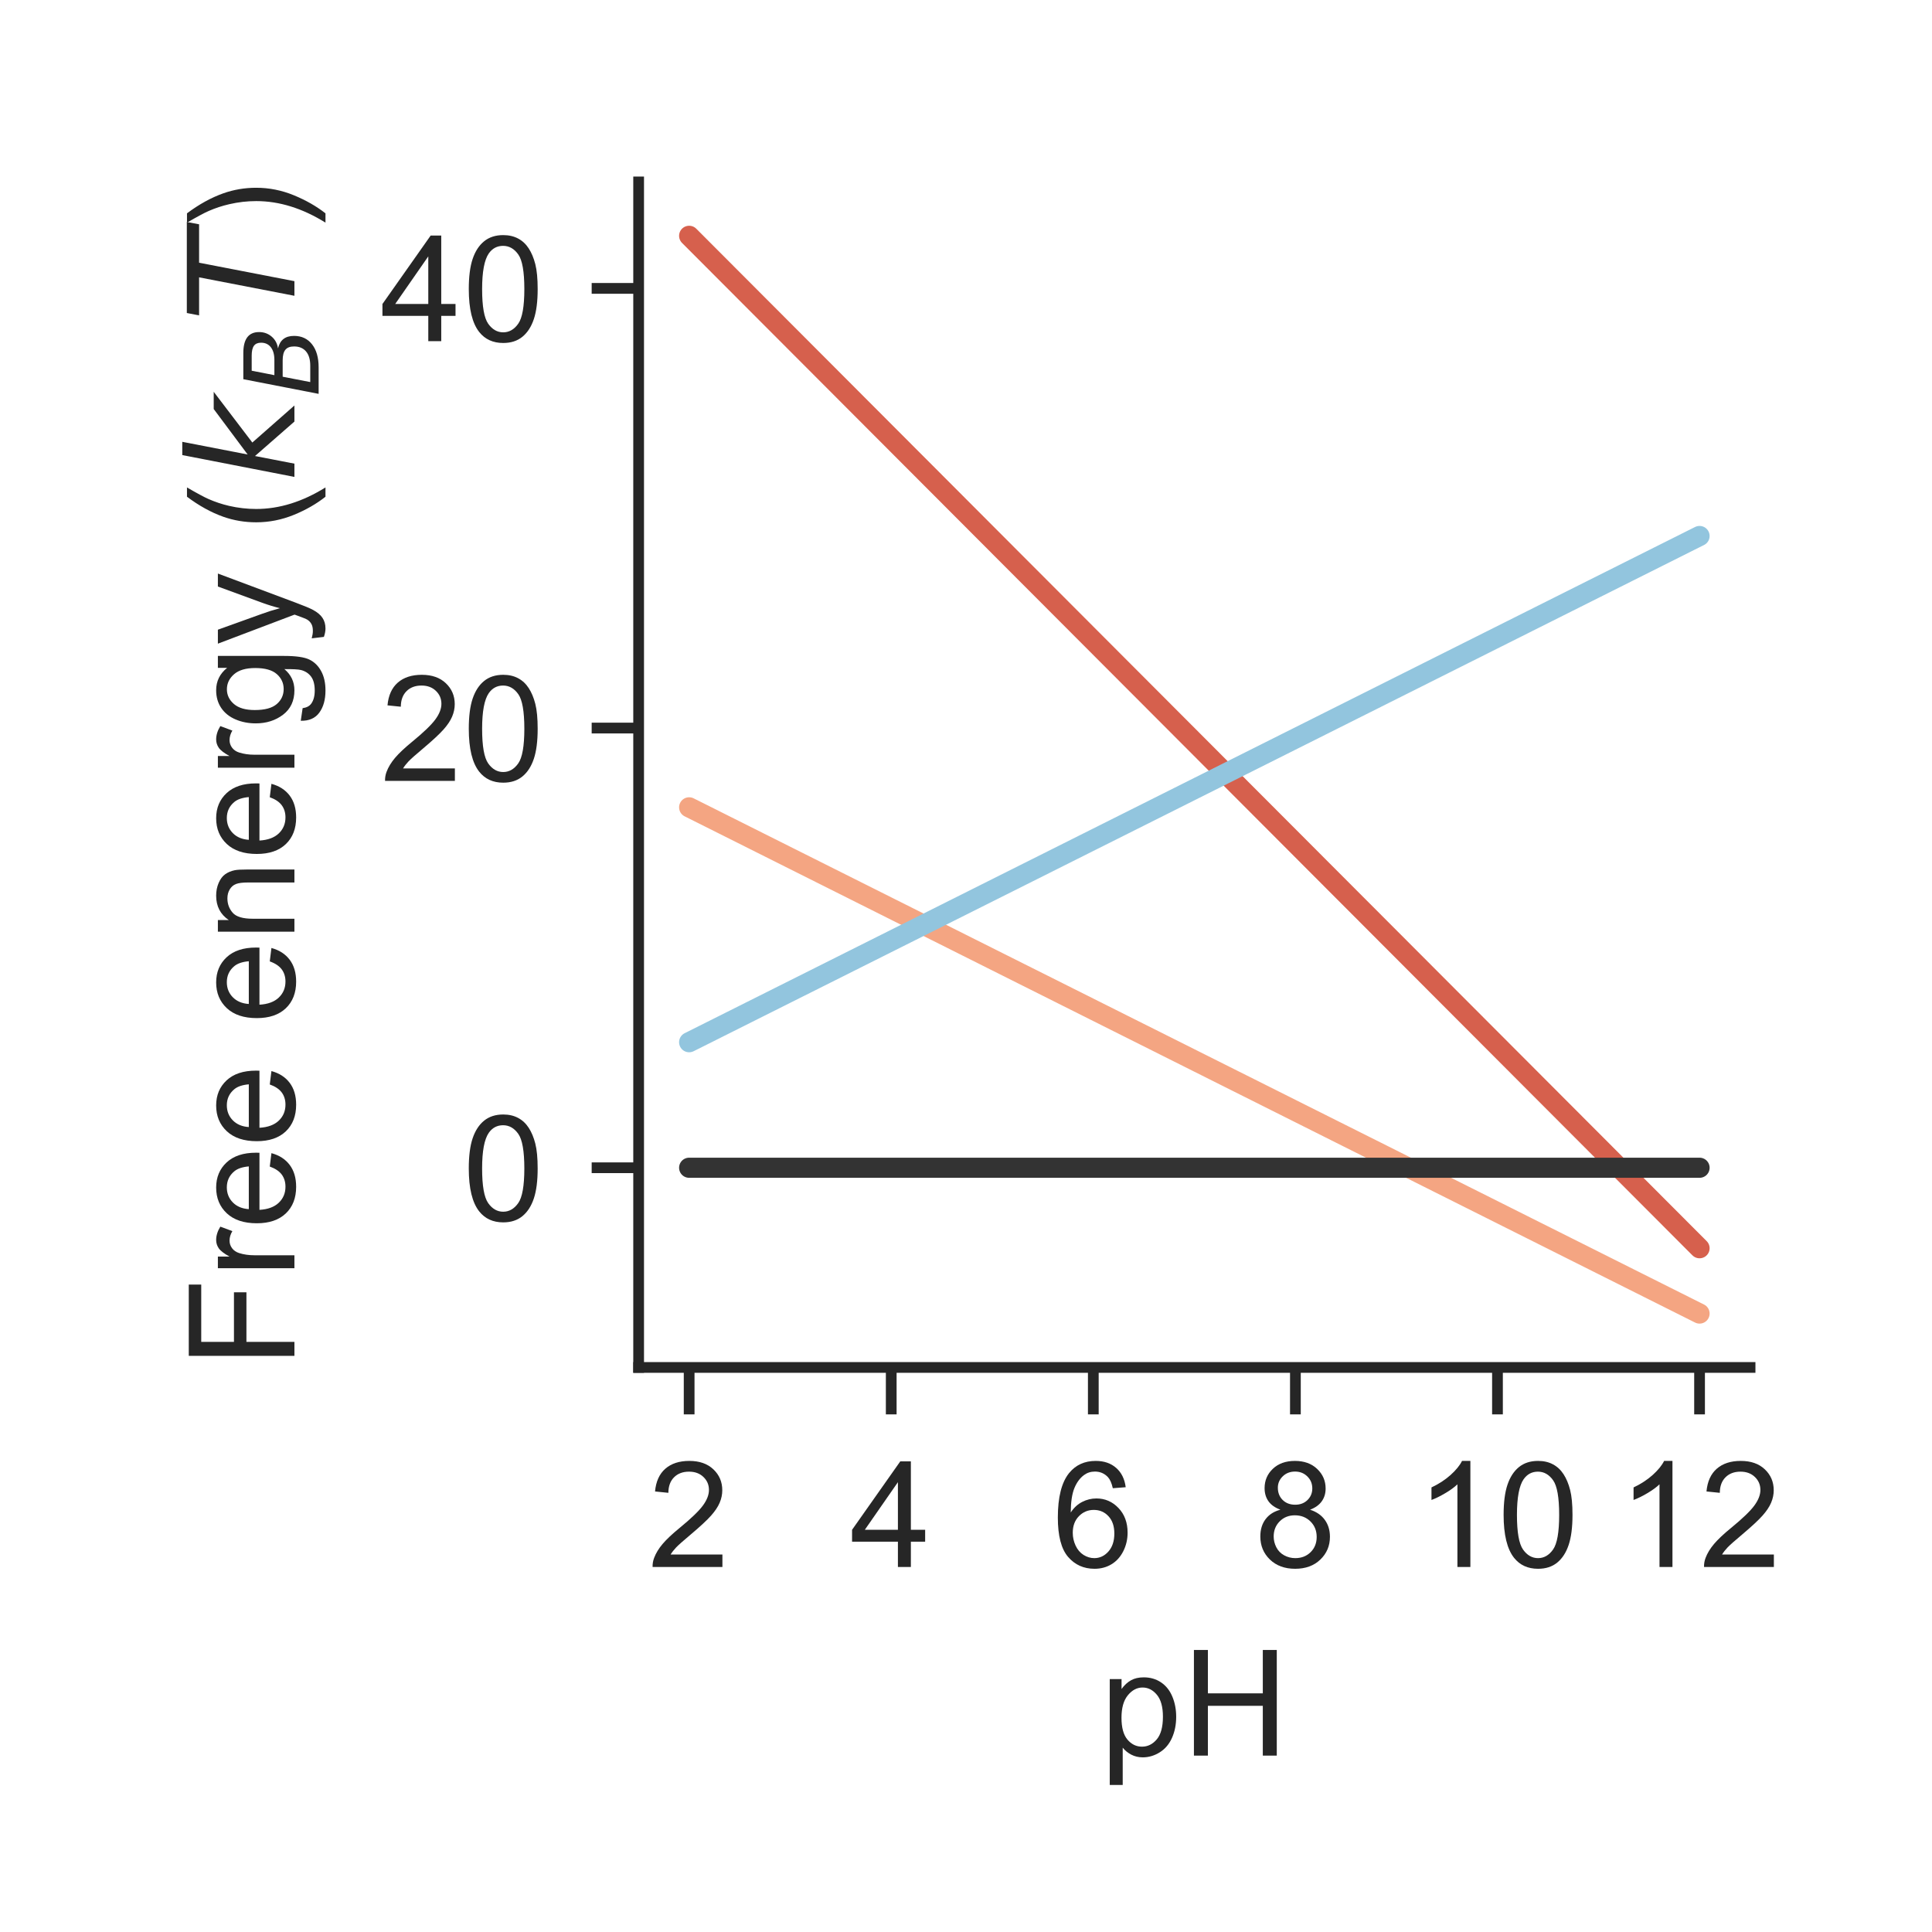<?xml version="1.0" encoding="utf-8" standalone="no"?>
<!DOCTYPE svg PUBLIC "-//W3C//DTD SVG 1.1//EN"
  "http://www.w3.org/Graphics/SVG/1.1/DTD/svg11.dtd">
<!-- Created with matplotlib (http://matplotlib.org/) -->
<svg height="144pt" version="1.1" viewBox="0 0 144 144" width="144pt" xmlns="http://www.w3.org/2000/svg" xmlns:xlink="http://www.w3.org/1999/xlink">
 <defs>
  <style type="text/css">
*{stroke-linecap:butt;stroke-linejoin:round;}
  </style>
 </defs>
 <g id="figure_1">
  <g id="patch_1">
   <path d="M 0 144 
L 144 144 
L 144 0 
L 0 0 
z
" style="fill:#ffffff;"/>
  </g>
  <g id="axes_1">
   <g id="patch_2">
    <path d="M 47.6 101.92 
L 130.44 101.92 
L 130.44 13.56 
L 47.6 13.56 
z
" style="fill:#ffffff;"/>
   </g>
   <g id="matplotlib.axis_1">
    <g id="xtick_1">
     <g id="line2d_1">
      <defs>
       <path d="M 0 0 
L 0 3.5 
" id="m1eb55f5afc" style="stroke:#262626;stroke-width:0.8;"/>
      </defs>
      <g>
       <use style="fill:#262626;stroke:#262626;stroke-width:0.8;" x="51.365" xlink:href="#m1eb55f5afc" y="101.92"/>
      </g>
     </g>
     <g id="text_1">
      <!-- 2 -->
      <defs>
       <path d="M 50.344 8.453 
L 50.344 0 
L 3.031 0 
Q 2.938 3.172 4.047 6.109 
Q 5.859 10.938 9.828 15.625 
Q 13.812 20.312 21.344 26.469 
Q 33.016 36.031 37.109 41.625 
Q 41.219 47.219 41.219 52.203 
Q 41.219 57.422 37.469 61 
Q 33.734 64.594 27.734 64.594 
Q 21.391 64.594 17.578 60.781 
Q 13.766 56.984 13.719 50.25 
L 4.688 51.172 
Q 5.609 61.281 11.656 66.578 
Q 17.719 71.875 27.938 71.875 
Q 38.234 71.875 44.234 66.156 
Q 50.25 60.453 50.25 52 
Q 50.25 47.703 48.484 43.547 
Q 46.734 39.406 42.656 34.812 
Q 38.578 30.219 29.109 22.219 
Q 21.188 15.578 18.938 13.203 
Q 16.703 10.844 15.234 8.453 
z
" id="ArialMT-32"/>
      </defs>
      <g style="fill:#262626;" transform="translate(48.307 116.794)scale(0.11 -0.11)">
       <use xlink:href="#ArialMT-32"/>
      </g>
     </g>
    </g>
    <g id="xtick_2">
     <g id="line2d_2">
      <g>
       <use style="fill:#262626;stroke:#262626;stroke-width:0.8;" x="66.427" xlink:href="#m1eb55f5afc" y="101.92"/>
      </g>
     </g>
     <g id="text_2">
      <!-- 4 -->
      <defs>
       <path d="M 32.328 0 
L 32.328 17.141 
L 1.266 17.141 
L 1.266 25.203 
L 33.938 71.578 
L 41.109 71.578 
L 41.109 25.203 
L 50.781 25.203 
L 50.781 17.141 
L 41.109 17.141 
L 41.109 0 
z
M 32.328 25.203 
L 32.328 57.469 
L 9.906 25.203 
z
" id="ArialMT-34"/>
      </defs>
      <g style="fill:#262626;" transform="translate(63.369 116.794)scale(0.11 -0.11)">
       <use xlink:href="#ArialMT-34"/>
      </g>
     </g>
    </g>
    <g id="xtick_3">
     <g id="line2d_3">
      <g>
       <use style="fill:#262626;stroke:#262626;stroke-width:0.8;" x="81.489" xlink:href="#m1eb55f5afc" y="101.92"/>
      </g>
     </g>
     <g id="text_3">
      <!-- 6 -->
      <defs>
       <path d="M 49.75 54.047 
L 41.016 53.375 
Q 39.844 58.547 37.703 60.891 
Q 34.125 64.656 28.906 64.656 
Q 24.703 64.656 21.531 62.312 
Q 17.391 59.281 14.984 53.469 
Q 12.594 47.656 12.5 36.922 
Q 15.672 41.75 20.266 44.094 
Q 24.859 46.438 29.891 46.438 
Q 38.672 46.438 44.844 39.969 
Q 51.031 33.5 51.031 23.25 
Q 51.031 16.5 48.125 10.719 
Q 45.219 4.938 40.141 1.859 
Q 35.062 -1.219 28.609 -1.219 
Q 17.625 -1.219 10.688 6.859 
Q 3.766 14.938 3.766 33.5 
Q 3.766 54.25 11.422 63.672 
Q 18.109 71.875 29.438 71.875 
Q 37.891 71.875 43.281 67.141 
Q 48.688 62.406 49.75 54.047 
z
M 13.875 23.188 
Q 13.875 18.656 15.797 14.5 
Q 17.719 10.359 21.188 8.172 
Q 24.656 6 28.469 6 
Q 34.031 6 38.031 10.484 
Q 42.047 14.984 42.047 22.703 
Q 42.047 30.125 38.078 34.391 
Q 34.125 38.672 28.125 38.672 
Q 22.172 38.672 18.016 34.391 
Q 13.875 30.125 13.875 23.188 
z
" id="ArialMT-36"/>
      </defs>
      <g style="fill:#262626;" transform="translate(78.431 116.794)scale(0.11 -0.11)">
       <use xlink:href="#ArialMT-36"/>
      </g>
     </g>
    </g>
    <g id="xtick_4">
     <g id="line2d_4">
      <g>
       <use style="fill:#262626;stroke:#262626;stroke-width:0.8;" x="96.551" xlink:href="#m1eb55f5afc" y="101.92"/>
      </g>
     </g>
     <g id="text_4">
      <!-- 8 -->
      <defs>
       <path d="M 17.672 38.812 
Q 12.203 40.828 9.562 44.531 
Q 6.938 48.25 6.938 53.422 
Q 6.938 61.234 12.547 66.547 
Q 18.172 71.875 27.484 71.875 
Q 36.859 71.875 42.578 66.422 
Q 48.297 60.984 48.297 53.172 
Q 48.297 48.188 45.672 44.5 
Q 43.062 40.828 37.75 38.812 
Q 44.344 36.672 47.781 31.875 
Q 51.219 27.094 51.219 20.453 
Q 51.219 11.281 44.719 5.031 
Q 38.234 -1.219 27.641 -1.219 
Q 17.047 -1.219 10.547 5.047 
Q 4.047 11.328 4.047 20.703 
Q 4.047 27.688 7.594 32.391 
Q 11.141 37.109 17.672 38.812 
z
M 15.922 53.719 
Q 15.922 48.641 19.188 45.406 
Q 22.469 42.188 27.688 42.188 
Q 32.766 42.188 36.016 45.375 
Q 39.266 48.578 39.266 53.219 
Q 39.266 58.062 35.906 61.359 
Q 32.562 64.656 27.594 64.656 
Q 22.562 64.656 19.234 61.422 
Q 15.922 58.203 15.922 53.719 
z
M 13.094 20.656 
Q 13.094 16.891 14.875 13.375 
Q 16.656 9.859 20.172 7.922 
Q 23.688 6 27.734 6 
Q 34.031 6 38.125 10.047 
Q 42.234 14.109 42.234 20.359 
Q 42.234 26.703 38.016 30.859 
Q 33.797 35.016 27.438 35.016 
Q 21.234 35.016 17.156 30.906 
Q 13.094 26.812 13.094 20.656 
z
" id="ArialMT-38"/>
      </defs>
      <g style="fill:#262626;" transform="translate(93.492 116.794)scale(0.11 -0.11)">
       <use xlink:href="#ArialMT-38"/>
      </g>
     </g>
    </g>
    <g id="xtick_5">
     <g id="line2d_5">
      <g>
       <use style="fill:#262626;stroke:#262626;stroke-width:0.8;" x="111.613" xlink:href="#m1eb55f5afc" y="101.92"/>
      </g>
     </g>
     <g id="text_5">
      <!-- 10 -->
      <defs>
       <path d="M 37.25 0 
L 28.469 0 
L 28.469 56 
Q 25.297 52.984 20.141 49.953 
Q 14.984 46.922 10.891 45.406 
L 10.891 53.906 
Q 18.266 57.375 23.781 62.297 
Q 29.297 67.234 31.594 71.875 
L 37.25 71.875 
z
" id="ArialMT-31"/>
       <path d="M 4.156 35.297 
Q 4.156 48 6.766 55.734 
Q 9.375 63.484 14.516 67.672 
Q 19.672 71.875 27.484 71.875 
Q 33.25 71.875 37.594 69.547 
Q 41.938 67.234 44.766 62.859 
Q 47.609 58.5 49.219 52.219 
Q 50.828 45.953 50.828 35.297 
Q 50.828 22.703 48.234 14.969 
Q 45.656 7.234 40.5 3 
Q 35.359 -1.219 27.484 -1.219 
Q 17.141 -1.219 11.234 6.203 
Q 4.156 15.141 4.156 35.297 
z
M 13.188 35.297 
Q 13.188 17.672 17.312 11.828 
Q 21.438 6 27.484 6 
Q 33.547 6 37.672 11.859 
Q 41.797 17.719 41.797 35.297 
Q 41.797 52.984 37.672 58.781 
Q 33.547 64.594 27.391 64.594 
Q 21.344 64.594 17.719 59.469 
Q 13.188 52.938 13.188 35.297 
z
" id="ArialMT-30"/>
      </defs>
      <g style="fill:#262626;" transform="translate(105.496 116.794)scale(0.11 -0.11)">
       <use xlink:href="#ArialMT-31"/>
       <use x="55.615" xlink:href="#ArialMT-30"/>
      </g>
     </g>
    </g>
    <g id="xtick_6">
     <g id="line2d_6">
      <g>
       <use style="fill:#262626;stroke:#262626;stroke-width:0.8;" x="126.675" xlink:href="#m1eb55f5afc" y="101.92"/>
      </g>
     </g>
     <g id="text_6">
      <!-- 12 -->
      <g style="fill:#262626;" transform="translate(120.558 116.794)scale(0.11 -0.11)">
       <use xlink:href="#ArialMT-31"/>
       <use x="55.615" xlink:href="#ArialMT-32"/>
      </g>
     </g>
    </g>
    <g id="text_7">
     <!-- pH -->
     <defs>
      <path d="M 6.594 -19.875 
L 6.594 51.859 
L 14.594 51.859 
L 14.594 45.125 
Q 17.438 49.078 21 51.047 
Q 24.562 53.031 29.641 53.031 
Q 36.281 53.031 41.359 49.609 
Q 46.438 46.188 49.016 39.953 
Q 51.609 33.734 51.609 26.312 
Q 51.609 18.359 48.75 11.984 
Q 45.906 5.609 40.453 2.219 
Q 35.016 -1.172 29 -1.172 
Q 24.609 -1.172 21.109 0.688 
Q 17.625 2.547 15.375 5.375 
L 15.375 -19.875 
z
M 14.547 25.641 
Q 14.547 15.625 18.594 10.844 
Q 22.656 6.062 28.422 6.062 
Q 34.281 6.062 38.453 11.016 
Q 42.625 15.969 42.625 26.375 
Q 42.625 36.281 38.547 41.203 
Q 34.469 46.141 28.812 46.141 
Q 23.188 46.141 18.859 40.891 
Q 14.547 35.641 14.547 25.641 
z
" id="ArialMT-70"/>
      <path d="M 8.016 0 
L 8.016 71.578 
L 17.484 71.578 
L 17.484 42.188 
L 54.688 42.188 
L 54.688 71.578 
L 64.156 71.578 
L 64.156 0 
L 54.688 0 
L 54.688 33.734 
L 17.484 33.734 
L 17.484 0 
z
" id="ArialMT-48"/>
     </defs>
     <g style="fill:#262626;" transform="translate(81.989 130.853)scale(0.11 -0.11)">
      <use xlink:href="#ArialMT-70"/>
      <use x="55.615" xlink:href="#ArialMT-48"/>
     </g>
    </g>
   </g>
   <g id="matplotlib.axis_2">
    <g id="ytick_1">
     <g id="line2d_7">
      <defs>
       <path d="M 0 0 
L -3.5 0 
" id="m519657fab5" style="stroke:#262626;stroke-width:0.8;"/>
      </defs>
      <g>
       <use style="fill:#262626;stroke:#262626;stroke-width:0.8;" x="47.6" xlink:href="#m519657fab5" y="87.037"/>
      </g>
     </g>
     <g id="text_8">
      <!-- 0 -->
      <g style="fill:#262626;" transform="translate(34.483 90.974)scale(0.11 -0.11)">
       <use xlink:href="#ArialMT-30"/>
      </g>
     </g>
    </g>
    <g id="ytick_2">
     <g id="line2d_8">
      <g>
       <use style="fill:#262626;stroke:#262626;stroke-width:0.8;" x="47.6" xlink:href="#m519657fab5" y="54.265"/>
      </g>
     </g>
     <g id="text_9">
      <!-- 20 -->
      <g style="fill:#262626;" transform="translate(28.366 58.202)scale(0.11 -0.11)">
       <use xlink:href="#ArialMT-32"/>
       <use x="55.615" xlink:href="#ArialMT-30"/>
      </g>
     </g>
    </g>
    <g id="ytick_3">
     <g id="line2d_9">
      <g>
       <use style="fill:#262626;stroke:#262626;stroke-width:0.8;" x="47.6" xlink:href="#m519657fab5" y="21.494"/>
      </g>
     </g>
     <g id="text_10">
      <!-- 40 -->
      <g style="fill:#262626;" transform="translate(28.366 25.43)scale(0.11 -0.11)">
       <use xlink:href="#ArialMT-34"/>
       <use x="55.615" xlink:href="#ArialMT-30"/>
      </g>
     </g>
    </g>
    <g id="text_11">
     <!-- Free energy ($k_B T$) -->
     <defs>
      <path d="M 8.203 0 
L 8.203 71.578 
L 56.5 71.578 
L 56.5 63.141 
L 17.672 63.141 
L 17.672 40.969 
L 51.266 40.969 
L 51.266 32.516 
L 17.672 32.516 
L 17.672 0 
z
" id="ArialMT-46"/>
      <path d="M 6.5 0 
L 6.5 51.859 
L 14.406 51.859 
L 14.406 44 
Q 17.438 49.516 20 51.266 
Q 22.562 53.031 25.641 53.031 
Q 30.078 53.031 34.672 50.203 
L 31.641 42.047 
Q 28.422 43.953 25.203 43.953 
Q 22.312 43.953 20.016 42.219 
Q 17.719 40.484 16.75 37.406 
Q 15.281 32.719 15.281 27.156 
L 15.281 0 
z
" id="ArialMT-72"/>
      <path d="M 42.094 16.703 
L 51.172 15.578 
Q 49.031 7.625 43.219 3.219 
Q 37.406 -1.172 28.375 -1.172 
Q 17 -1.172 10.328 5.828 
Q 3.656 12.844 3.656 25.484 
Q 3.656 38.578 10.391 45.797 
Q 17.141 53.031 27.875 53.031 
Q 38.281 53.031 44.875 45.953 
Q 51.469 38.875 51.469 26.031 
Q 51.469 25.25 51.422 23.688 
L 12.75 23.688 
Q 13.234 15.141 17.578 10.594 
Q 21.922 6.062 28.422 6.062 
Q 33.25 6.062 36.672 8.594 
Q 40.094 11.141 42.094 16.703 
z
M 13.234 30.906 
L 42.188 30.906 
Q 41.609 37.453 38.875 40.719 
Q 34.672 45.797 27.984 45.797 
Q 21.922 45.797 17.797 41.75 
Q 13.672 37.703 13.234 30.906 
z
" id="ArialMT-65"/>
      <path id="ArialMT-20"/>
      <path d="M 6.594 0 
L 6.594 51.859 
L 14.5 51.859 
L 14.5 44.484 
Q 20.219 53.031 31 53.031 
Q 35.688 53.031 39.625 51.344 
Q 43.562 49.656 45.516 46.922 
Q 47.469 44.188 48.25 40.438 
Q 48.734 37.984 48.734 31.891 
L 48.734 0 
L 39.938 0 
L 39.938 31.547 
Q 39.938 36.922 38.906 39.578 
Q 37.891 42.234 35.281 43.812 
Q 32.672 45.406 29.156 45.406 
Q 23.531 45.406 19.453 41.844 
Q 15.375 38.281 15.375 28.328 
L 15.375 0 
z
" id="ArialMT-6e"/>
      <path d="M 4.984 -4.297 
L 13.531 -5.562 
Q 14.062 -9.516 16.5 -11.328 
Q 19.781 -13.766 25.438 -13.766 
Q 31.547 -13.766 34.859 -11.328 
Q 38.188 -8.891 39.359 -4.5 
Q 40.047 -1.812 39.984 6.781 
Q 34.234 0 25.641 0 
Q 14.938 0 9.078 7.719 
Q 3.219 15.438 3.219 26.219 
Q 3.219 33.641 5.906 39.906 
Q 8.594 46.188 13.688 49.609 
Q 18.797 53.031 25.688 53.031 
Q 34.859 53.031 40.828 45.609 
L 40.828 51.859 
L 48.922 51.859 
L 48.922 7.031 
Q 48.922 -5.078 46.453 -10.125 
Q 44 -15.188 38.641 -18.109 
Q 33.297 -21.047 25.484 -21.047 
Q 16.219 -21.047 10.5 -16.875 
Q 4.781 -12.703 4.984 -4.297 
z
M 12.25 26.859 
Q 12.25 16.656 16.297 11.969 
Q 20.359 7.281 26.469 7.281 
Q 32.516 7.281 36.609 11.938 
Q 40.719 16.609 40.719 26.562 
Q 40.719 36.078 36.5 40.906 
Q 32.281 45.75 26.312 45.75 
Q 20.453 45.75 16.344 40.984 
Q 12.25 36.234 12.25 26.859 
z
" id="ArialMT-67"/>
      <path d="M 6.203 -19.969 
L 5.219 -11.719 
Q 8.109 -12.5 10.25 -12.5 
Q 13.188 -12.5 14.938 -11.516 
Q 16.703 -10.547 17.828 -8.797 
Q 18.656 -7.469 20.516 -2.25 
Q 20.75 -1.516 21.297 -0.094 
L 1.609 51.859 
L 11.078 51.859 
L 21.875 21.828 
Q 23.969 16.109 25.641 9.812 
Q 27.156 15.875 29.25 21.625 
L 40.328 51.859 
L 49.125 51.859 
L 29.391 -0.875 
Q 26.219 -9.422 24.469 -12.641 
Q 22.125 -17 19.094 -19.016 
Q 16.062 -21.047 11.859 -21.047 
Q 9.328 -21.047 6.203 -19.969 
z
" id="ArialMT-79"/>
      <path d="M 23.391 -21.047 
Q 16.109 -11.859 11.078 0.438 
Q 6.062 12.75 6.062 25.922 
Q 6.062 37.547 9.812 48.188 
Q 14.203 60.547 23.391 72.797 
L 29.688 72.797 
Q 23.781 62.641 21.875 58.297 
Q 18.891 51.562 17.188 44.234 
Q 15.094 35.109 15.094 25.875 
Q 15.094 2.391 29.688 -21.047 
z
" id="ArialMT-28"/>
      <path d="M 18.312 75.984 
L 27.297 75.984 
L 18.703 31.688 
L 49.516 54.688 
L 61.188 54.688 
L 26.812 28.516 
L 51.906 0 
L 41.016 0 
L 17.672 26.703 
L 12.5 0 
L 3.516 0 
z
" id="DejaVuSans-Oblique-6b"/>
      <path d="M 16.891 72.906 
L 42.094 72.906 
Q 52.344 72.906 57.422 69.094 
Q 62.5 65.281 62.5 57.625 
Q 62.5 50.594 58.125 45.484 
Q 53.766 40.375 46.688 39.312 
Q 52.734 37.938 55.766 34.078 
Q 58.797 30.219 58.797 23.781 
Q 58.797 12.797 50.656 6.391 
Q 42.531 0 28.422 0 
L 2.688 0 
z
M 19.281 34.812 
L 14.109 8.109 
L 29.984 8.109 
Q 38.922 8.109 43.75 12.203 
Q 48.578 16.312 48.578 23.781 
Q 48.578 29.547 45.375 32.172 
Q 42.188 34.812 35.109 34.812 
z
M 25.094 64.797 
L 20.797 42.828 
L 35.5 42.828 
Q 43.359 42.828 47.781 46.234 
Q 52.203 49.656 52.203 55.719 
Q 52.203 60.453 49.219 62.625 
Q 46.234 64.797 39.703 64.797 
z
" id="DejaVuSans-Oblique-42"/>
      <path d="M 5.906 72.906 
L 67.578 72.906 
L 66.016 64.594 
L 39.984 64.594 
L 27.484 0 
L 17.578 0 
L 30.078 64.594 
L 4.297 64.594 
z
" id="DejaVuSans-Oblique-54"/>
      <path d="M 12.359 -21.047 
L 6.062 -21.047 
Q 20.656 2.391 20.656 25.875 
Q 20.656 35.062 18.562 44.094 
Q 16.891 51.422 13.922 58.156 
Q 12.016 62.547 6.062 72.797 
L 12.359 72.797 
Q 21.531 60.547 25.922 48.188 
Q 29.688 37.547 29.688 25.922 
Q 29.688 12.75 24.625 0.438 
Q 19.578 -11.859 12.359 -21.047 
z
" id="ArialMT-29"/>
     </defs>
     <g style="fill:#262626;" transform="translate(21.946 101.96)rotate(-90)scale(0.11 -0.11)">
      <use transform="translate(0 0.016)" xlink:href="#ArialMT-46"/>
      <use transform="translate(61.084 0.016)" xlink:href="#ArialMT-72"/>
      <use transform="translate(94.385 0.016)" xlink:href="#ArialMT-65"/>
      <use transform="translate(150 0.016)" xlink:href="#ArialMT-65"/>
      <use transform="translate(205.615 0.016)" xlink:href="#ArialMT-20"/>
      <use transform="translate(233.398 0.016)" xlink:href="#ArialMT-65"/>
      <use transform="translate(289.014 0.016)" xlink:href="#ArialMT-6e"/>
      <use transform="translate(344.629 0.016)" xlink:href="#ArialMT-65"/>
      <use transform="translate(400.244 0.016)" xlink:href="#ArialMT-72"/>
      <use transform="translate(433.545 0.016)" xlink:href="#ArialMT-67"/>
      <use transform="translate(489.16 0.016)" xlink:href="#ArialMT-79"/>
      <use transform="translate(539.16 0.016)" xlink:href="#ArialMT-20"/>
      <use transform="translate(566.943 0.016)" xlink:href="#ArialMT-28"/>
      <use transform="translate(600.244 0.016)" xlink:href="#DejaVuSans-Oblique-6b"/>
      <use transform="translate(658.154 -16.391)scale(0.7)" xlink:href="#DejaVuSans-Oblique-42"/>
      <use transform="translate(708.911 0.016)" xlink:href="#DejaVuSans-Oblique-54"/>
      <use transform="translate(769.995 0.016)" xlink:href="#ArialMT-29"/>
     </g>
    </g>
   </g>
   <g id="patch_3">
    <path d="M 47.6 101.92 
L 47.6 13.56 
" style="fill:none;stroke:#262626;stroke-linecap:square;stroke-linejoin:miter;stroke-width:0.8;"/>
   </g>
   <g id="patch_4">
    <path d="M 47.6 101.92 
L 130.44 101.92 
" style="fill:none;stroke:#262626;stroke-linecap:square;stroke-linejoin:miter;stroke-width:0.8;"/>
   </g>
   <g id="line2d_10">
    <path clip-path="url(#p21fa828376)" d="M 51.365 17.576 
L 52.119 18.331 
L 52.872 19.086 
L 53.625 19.84 
L 54.378 20.595 
L 55.131 21.349 
L 55.884 22.104 
L 56.637 22.859 
L 57.39 23.613 
L 58.143 24.368 
L 58.896 25.122 
L 59.649 25.877 
L 60.403 26.632 
L 61.156 27.386 
L 61.909 28.141 
L 62.662 28.895 
L 63.415 29.65 
L 64.168 30.405 
L 64.921 31.159 
L 65.674 31.914 
L 66.427 32.668 
L 67.18 33.423 
L 67.933 34.178 
L 68.687 34.932 
L 69.44 35.687 
L 70.193 36.441 
L 70.946 37.196 
L 71.699 37.951 
L 72.452 38.705 
L 73.205 39.46 
L 73.958 40.214 
L 74.711 40.969 
L 75.464 41.724 
L 76.217 42.478 
L 76.971 43.233 
L 77.724 43.987 
L 78.477 44.742 
L 79.23 45.497 
L 79.983 46.251 
L 80.736 47.006 
L 81.489 47.76 
L 82.242 48.515 
L 82.995 49.27 
L 83.748 50.024 
L 84.501 50.779 
L 85.255 51.533 
L 86.008 52.288 
L 86.761 53.043 
L 87.514 53.797 
L 88.267 54.552 
L 89.02 55.306 
L 89.773 56.061 
L 90.526 56.816 
L 91.279 57.57 
L 92.032 58.325 
L 92.785 59.079 
L 93.539 59.834 
L 94.292 60.589 
L 95.045 61.343 
L 95.798 62.098 
L 96.551 62.852 
L 97.304 63.607 
L 98.057 64.362 
L 98.81 65.116 
L 99.563 65.871 
L 100.316 66.625 
L 101.069 67.38 
L 101.823 68.134 
L 102.576 68.889 
L 103.329 69.644 
L 104.082 70.398 
L 104.835 71.153 
L 105.588 71.907 
L 106.341 72.662 
L 107.094 73.417 
L 107.847 74.171 
L 108.6 74.926 
L 109.353 75.68 
L 110.107 76.435 
L 110.86 77.19 
L 111.613 77.944 
L 112.366 78.699 
L 113.119 79.453 
L 113.872 80.208 
L 114.625 80.963 
L 115.378 81.717 
L 116.131 82.472 
L 116.884 83.226 
L 117.637 83.981 
L 118.391 84.736 
L 119.144 85.49 
L 119.897 86.245 
L 120.65 86.999 
L 121.403 87.754 
L 122.156 88.509 
L 122.909 89.263 
L 123.662 90.018 
L 124.415 90.772 
L 125.168 91.527 
L 125.921 92.282 
L 126.675 93.036 
" style="fill:none;stroke:#d6604d;stroke-linecap:round;stroke-width:1.5;"/>
   </g>
   <g id="line2d_11">
    <path clip-path="url(#p21fa828376)" d="M 51.365 60.174 
L 52.119 60.551 
L 52.872 60.928 
L 53.625 61.306 
L 54.378 61.683 
L 55.131 62.06 
L 55.884 62.437 
L 56.637 62.815 
L 57.39 63.192 
L 58.143 63.569 
L 58.896 63.947 
L 59.649 64.324 
L 60.403 64.701 
L 61.156 65.079 
L 61.909 65.456 
L 62.662 65.833 
L 63.415 66.21 
L 64.168 66.588 
L 64.921 66.965 
L 65.674 67.342 
L 66.427 67.72 
L 67.18 68.097 
L 67.933 68.474 
L 68.687 68.852 
L 69.44 69.229 
L 70.193 69.606 
L 70.946 69.983 
L 71.699 70.361 
L 72.452 70.738 
L 73.205 71.115 
L 73.958 71.493 
L 74.711 71.87 
L 75.464 72.247 
L 76.217 72.625 
L 76.971 73.002 
L 77.724 73.379 
L 78.477 73.756 
L 79.23 74.134 
L 79.983 74.511 
L 80.736 74.888 
L 81.489 75.266 
L 82.242 75.643 
L 82.995 76.02 
L 83.748 76.398 
L 84.501 76.775 
L 85.255 77.152 
L 86.008 77.529 
L 86.761 77.907 
L 87.514 78.284 
L 88.267 78.661 
L 89.02 79.039 
L 89.773 79.416 
L 90.526 79.793 
L 91.279 80.171 
L 92.032 80.548 
L 92.785 80.925 
L 93.539 81.302 
L 94.292 81.68 
L 95.045 82.057 
L 95.798 82.434 
L 96.551 82.812 
L 97.304 83.189 
L 98.057 83.566 
L 98.81 83.944 
L 99.563 84.321 
L 100.316 84.698 
L 101.069 85.075 
L 101.823 85.453 
L 102.576 85.83 
L 103.329 86.207 
L 104.082 86.585 
L 104.835 86.962 
L 105.588 87.339 
L 106.341 87.717 
L 107.094 88.094 
L 107.847 88.471 
L 108.6 88.848 
L 109.353 89.226 
L 110.107 89.603 
L 110.86 89.98 
L 111.613 90.358 
L 112.366 90.735 
L 113.119 91.112 
L 113.872 91.49 
L 114.625 91.867 
L 115.378 92.244 
L 116.131 92.621 
L 116.884 92.999 
L 117.637 93.376 
L 118.391 93.753 
L 119.144 94.131 
L 119.897 94.508 
L 120.65 94.885 
L 121.403 95.263 
L 122.156 95.64 
L 122.909 96.017 
L 123.662 96.394 
L 124.415 96.772 
L 125.168 97.149 
L 125.921 97.526 
L 126.675 97.904 
" style="fill:none;stroke:#f4a582;stroke-linecap:round;stroke-width:1.5;"/>
   </g>
   <g id="line2d_12">
    <path clip-path="url(#p21fa828376)" d="M 51.365 77.68 
L 52.119 77.303 
L 52.872 76.926 
L 53.625 76.548 
L 54.378 76.171 
L 55.131 75.794 
L 55.884 75.416 
L 56.637 75.039 
L 57.39 74.662 
L 58.143 74.284 
L 58.896 73.907 
L 59.649 73.53 
L 60.403 73.153 
L 61.156 72.775 
L 61.909 72.398 
L 62.662 72.021 
L 63.415 71.643 
L 64.168 71.266 
L 64.921 70.889 
L 65.674 70.511 
L 66.427 70.134 
L 67.18 69.757 
L 67.933 69.38 
L 68.687 69.002 
L 69.44 68.625 
L 70.193 68.248 
L 70.946 67.87 
L 71.699 67.493 
L 72.452 67.116 
L 73.205 66.738 
L 73.958 66.361 
L 74.711 65.984 
L 75.464 65.607 
L 76.217 65.229 
L 76.971 64.852 
L 77.724 64.475 
L 78.477 64.097 
L 79.23 63.72 
L 79.983 63.343 
L 80.736 62.965 
L 81.489 62.588 
L 82.242 62.211 
L 82.995 61.834 
L 83.748 61.456 
L 84.501 61.079 
L 85.255 60.702 
L 86.008 60.324 
L 86.761 59.947 
L 87.514 59.57 
L 88.267 59.192 
L 89.02 58.815 
L 89.773 58.438 
L 90.526 58.061 
L 91.279 57.683 
L 92.032 57.306 
L 92.785 56.929 
L 93.539 56.551 
L 94.292 56.174 
L 95.045 55.797 
L 95.798 55.419 
L 96.551 55.042 
L 97.304 54.665 
L 98.057 54.288 
L 98.81 53.91 
L 99.563 53.533 
L 100.316 53.156 
L 101.069 52.778 
L 101.823 52.401 
L 102.576 52.024 
L 103.329 51.646 
L 104.082 51.269 
L 104.835 50.892 
L 105.588 50.515 
L 106.341 50.137 
L 107.094 49.76 
L 107.847 49.383 
L 108.6 49.005 
L 109.353 48.628 
L 110.107 48.251 
L 110.86 47.873 
L 111.613 47.496 
L 112.366 47.119 
L 113.119 46.742 
L 113.872 46.364 
L 114.625 45.987 
L 115.378 45.61 
L 116.131 45.232 
L 116.884 44.855 
L 117.637 44.478 
L 118.391 44.1 
L 119.144 43.723 
L 119.897 43.346 
L 120.65 42.969 
L 121.403 42.591 
L 122.156 42.214 
L 122.909 41.837 
L 123.662 41.459 
L 124.415 41.082 
L 125.168 40.705 
L 125.921 40.327 
L 126.675 39.95 
" style="fill:none;stroke:#92c5de;stroke-linecap:round;stroke-width:1.5;"/>
   </g>
   <g id="line2d_13">
    <path clip-path="url(#p21fa828376)" d="M 51.365 87.037 
L 52.119 87.037 
L 52.872 87.037 
L 53.625 87.037 
L 54.378 87.037 
L 55.131 87.037 
L 55.884 87.037 
L 56.637 87.037 
L 57.39 87.037 
L 58.143 87.037 
L 58.896 87.037 
L 59.649 87.037 
L 60.403 87.037 
L 61.156 87.037 
L 61.909 87.037 
L 62.662 87.037 
L 63.415 87.037 
L 64.168 87.037 
L 64.921 87.037 
L 65.674 87.037 
L 66.427 87.037 
L 67.18 87.037 
L 67.933 87.037 
L 68.687 87.037 
L 69.44 87.037 
L 70.193 87.037 
L 70.946 87.037 
L 71.699 87.037 
L 72.452 87.037 
L 73.205 87.037 
L 73.958 87.037 
L 74.711 87.037 
L 75.464 87.037 
L 76.217 87.037 
L 76.971 87.037 
L 77.724 87.037 
L 78.477 87.037 
L 79.23 87.037 
L 79.983 87.037 
L 80.736 87.037 
L 81.489 87.037 
L 82.242 87.037 
L 82.995 87.037 
L 83.748 87.037 
L 84.501 87.037 
L 85.255 87.037 
L 86.008 87.037 
L 86.761 87.037 
L 87.514 87.037 
L 88.267 87.037 
L 89.02 87.037 
L 89.773 87.037 
L 90.526 87.037 
L 91.279 87.037 
L 92.032 87.037 
L 92.785 87.037 
L 93.539 87.037 
L 94.292 87.037 
L 95.045 87.037 
L 95.798 87.037 
L 96.551 87.037 
L 97.304 87.037 
L 98.057 87.037 
L 98.81 87.037 
L 99.563 87.037 
L 100.316 87.037 
L 101.069 87.037 
L 101.823 87.037 
L 102.576 87.037 
L 103.329 87.037 
L 104.082 87.037 
L 104.835 87.037 
L 105.588 87.037 
L 106.341 87.037 
L 107.094 87.037 
L 107.847 87.037 
L 108.6 87.037 
L 109.353 87.037 
L 110.107 87.037 
L 110.86 87.037 
L 111.613 87.037 
L 112.366 87.037 
L 113.119 87.037 
L 113.872 87.037 
L 114.625 87.037 
L 115.378 87.037 
L 116.131 87.037 
L 116.884 87.037 
L 117.637 87.037 
L 118.391 87.037 
L 119.144 87.037 
L 119.897 87.037 
L 120.65 87.037 
L 121.403 87.037 
L 122.156 87.037 
L 122.909 87.037 
L 123.662 87.037 
L 124.415 87.037 
L 125.168 87.037 
L 125.921 87.037 
L 126.675 87.037 
" style="fill:none;stroke:#333333;stroke-linecap:round;stroke-width:1.5;"/>
   </g>
  </g>
 </g>
 <defs>
  <clipPath id="p21fa828376">
   <rect height="88.36" width="82.84" x="47.6" y="13.56"/>
  </clipPath>
 </defs>
</svg>
